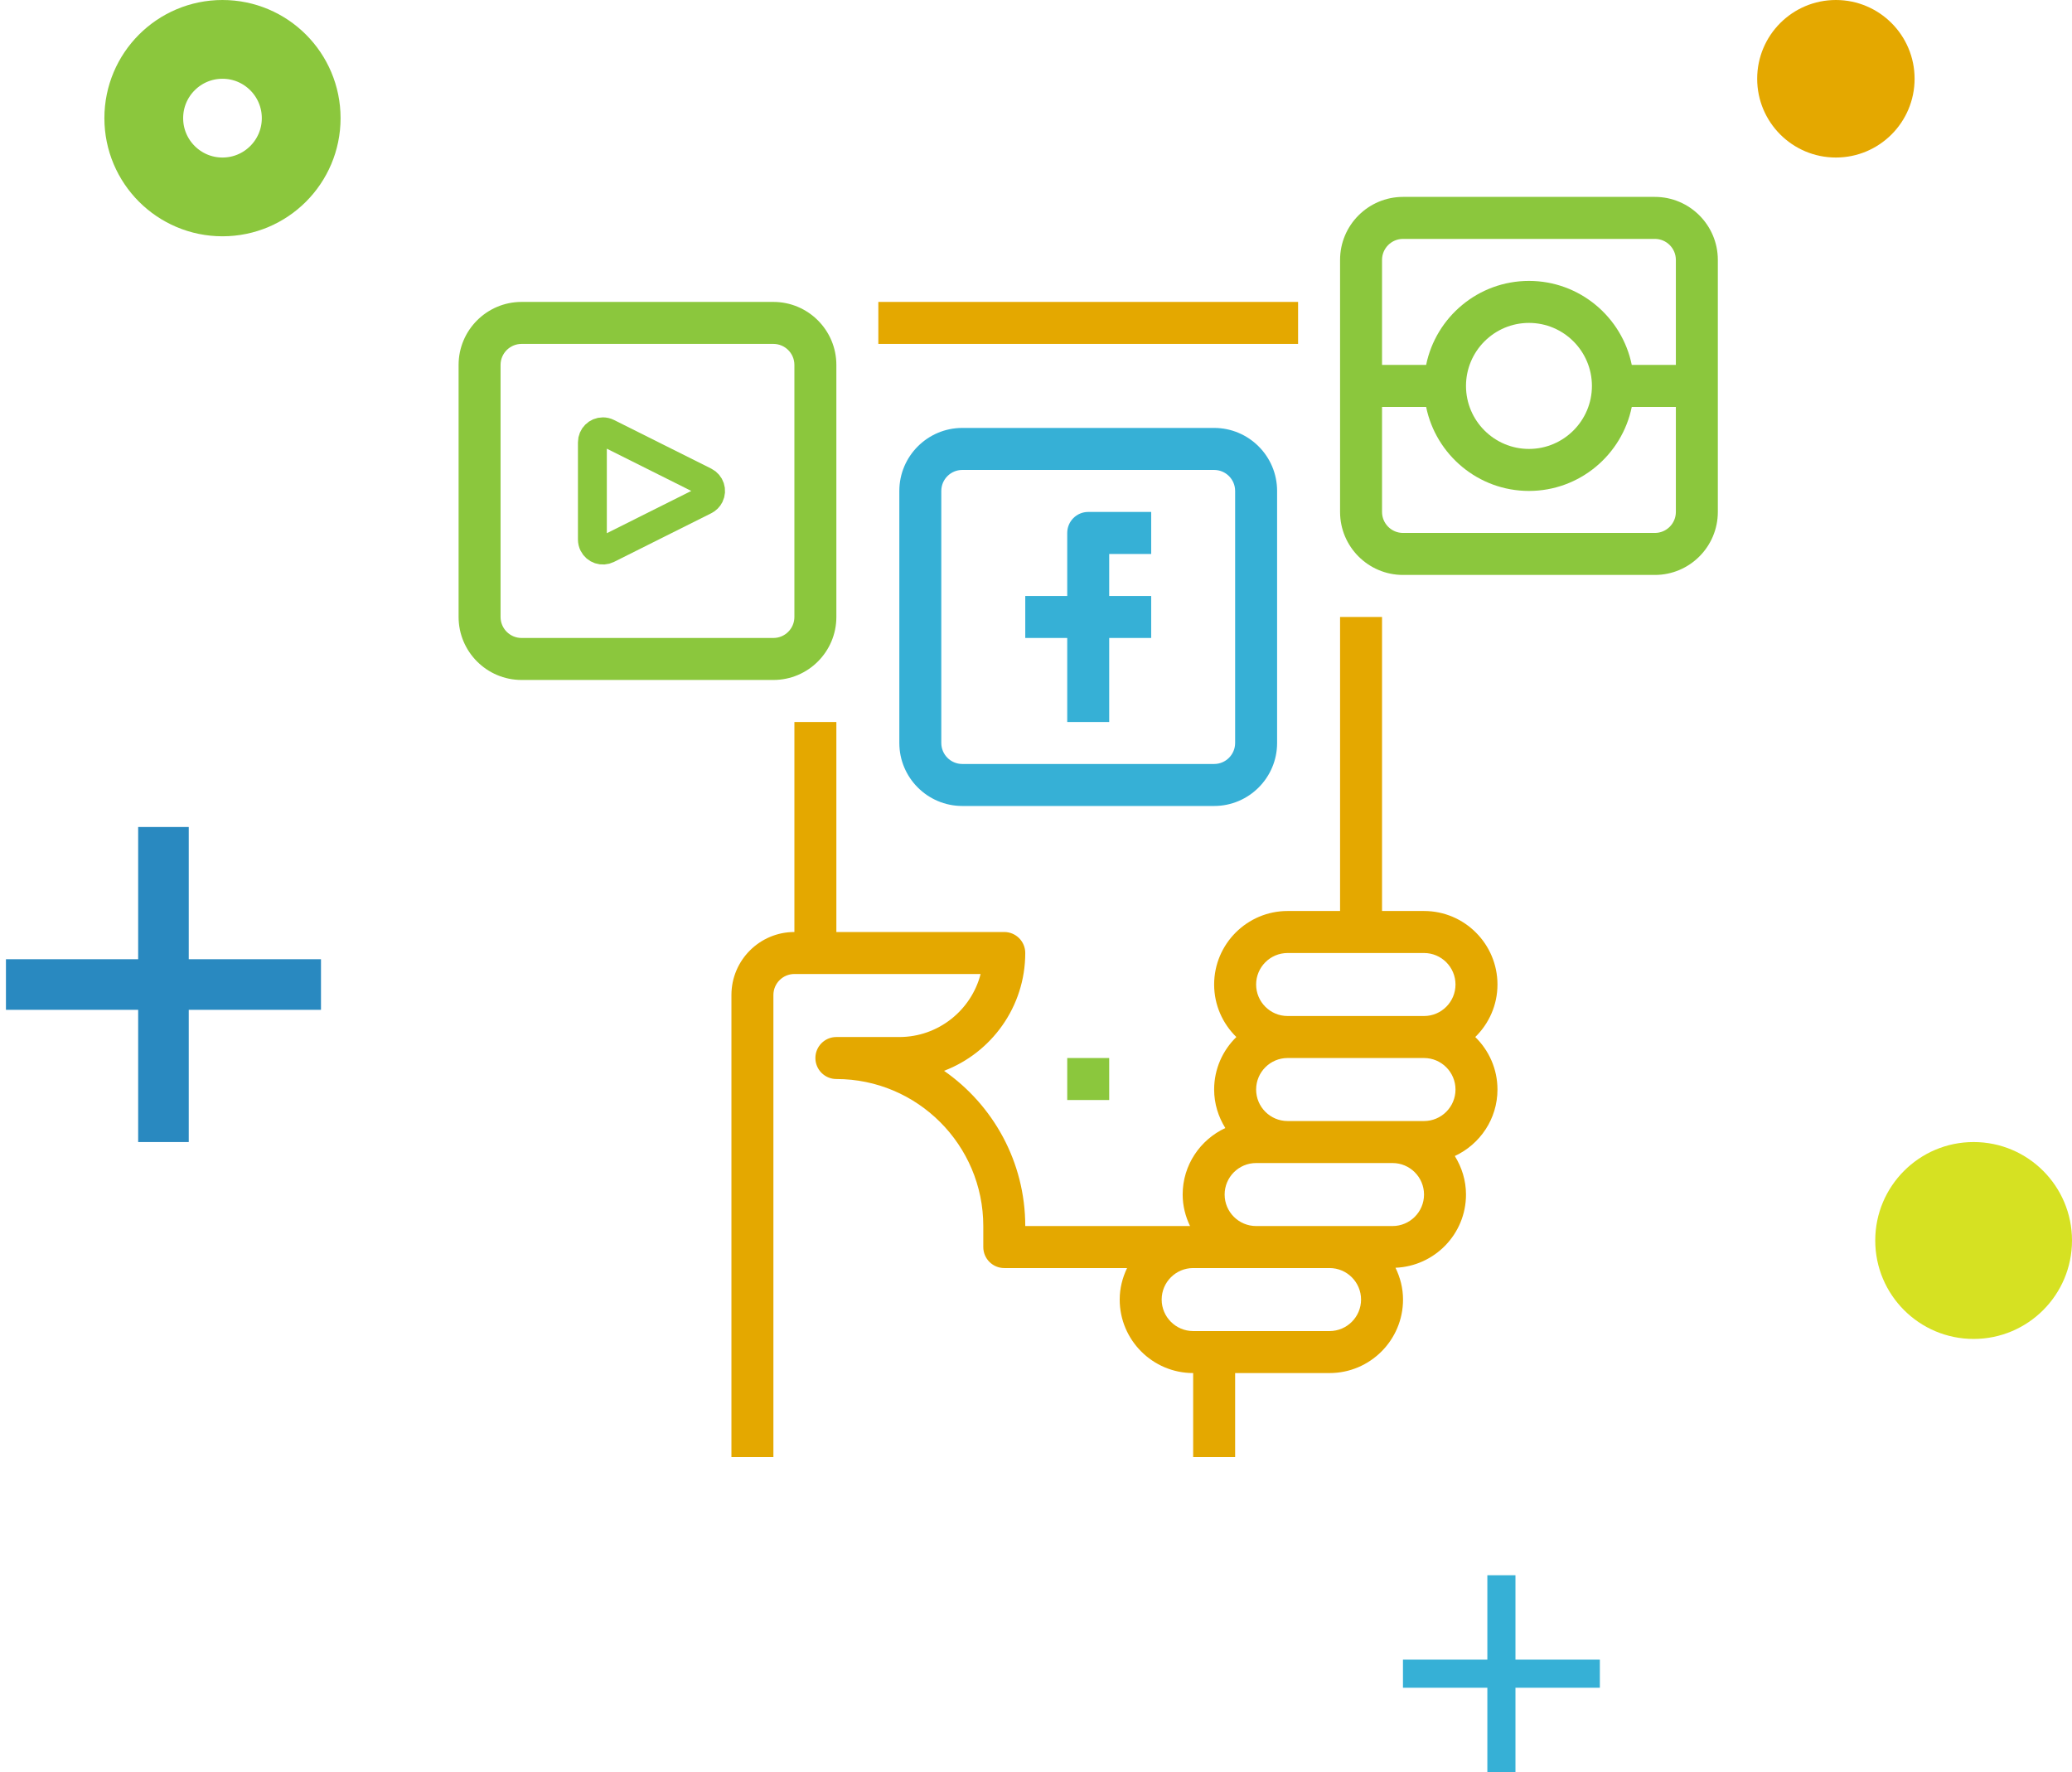 <svg width="152px" height="130px" viewBox="0 0 152 130" version="1.1" xmlns="http://www.w3.org/2000/svg">
  <g id="Page-1" stroke="none" stroke-width="1" fill="none" fill-rule="evenodd">
    <g id="Services" transform="translate(-645, -1293)">
      <g id="section-3" transform="translate(190, 1177)">
        <g id="2" transform="translate(400, 116)">
          <g id="ic_social_influencers" transform="translate(54, 0)">
            <g id="Group-2" transform="translate(0, 60.667)" fill="#2989c0">
              <rect id="Rectangle" x="11.135" y="0" width="3.712" height="23.111"></rect>
              <rect id="Rectangle" transform="translate(12.991, 11.556) rotate(90) translate(-12.991, -11.556) " x="11.135" y="0" width="3.712" height="23.111"></rect>
            </g>
            <g id="Group-2" transform="translate(103.925, 115.556)" fill="#36b0d6">
              <rect id="Rectangle" x="6.186" y="0" width="2.062" height="14.444"></rect>
              <rect id="Rectangle" transform="translate(7.217, 7.635) rotate(90) translate(-7.217, -7.635) " x="5.774" y="0.413" width="2.062" height="14.444"></rect>
            </g>
            <ellipse id="Oval" fill="#d6e122" cx="145.783" cy="91" rx="7.217" ry="7.222"></ellipse>
            <ellipse id="Oval" stroke="#8bc73d" stroke-width="5.778" cx="17.321" cy="8.667" rx="5.774" ry="5.778"></ellipse>
            <ellipse id="Oval" fill="#e4a800" cx="135.679" cy="5.778" rx="5.774" ry="5.778"></ellipse>
            <g id="social-media" transform="translate(34.642, 14.444)">
              <rect id="Rectangle-path" fill="#e4a800" fill-rule="nonzero" x="30.792" y="7.704" width="30.792" height="3.081"></rect>
              <path d="M76.211,57.778 C76.211,54.805 73.794,52.385 70.823,52.385 L67.743,52.385 L67.743,30.815 L64.664,30.815 L64.664,52.385 L60.815,52.385 C57.844,52.385 55.426,54.805 55.426,57.778 C55.426,59.287 56.053,60.65 57.056,61.63 C56.053,62.61 55.426,63.972 55.426,65.481 C55.426,66.52 55.735,67.483 56.246,68.306 C54.404,69.165 53.117,71.022 53.117,73.185 C53.117,74.015 53.321,74.793 53.658,75.496 L41.57,75.496 C41.57,70.785 39.211,66.616 35.613,64.109 C39.092,62.782 41.57,59.409 41.57,55.467 C41.57,54.616 40.881,53.926 40.03,53.926 L27.713,53.926 L27.713,38.519 L24.634,38.519 L24.634,53.926 C22.087,53.926 20.015,55.999 20.015,58.548 L20.015,92.444 L23.094,92.444 L23.094,58.548 C23.094,57.699 23.784,57.007 24.634,57.007 L38.295,57.007 C37.611,59.662 35.196,61.63 32.332,61.63 L27.713,61.63 C26.862,61.63 26.174,62.319 26.174,63.17 C26.174,64.021 26.862,64.711 27.713,64.711 C33.655,64.711 38.491,69.549 38.491,75.496 L38.491,77.037 C38.491,77.888 39.179,78.578 40.03,78.578 L49.039,78.578 C48.702,79.281 48.498,80.059 48.498,80.889 C48.498,83.862 50.916,86.281 53.887,86.281 L53.887,92.444 L56.966,92.444 L56.966,86.281 L63.125,86.281 L63.894,86.281 C66.865,86.281 69.283,83.862 69.283,80.889 C69.283,80.05 69.074,79.265 68.73,78.556 C71.599,78.439 73.902,76.084 73.902,73.185 C73.902,72.147 73.593,71.184 73.082,70.36 C74.924,69.502 76.211,67.645 76.211,65.481 C76.211,63.972 75.584,62.61 74.582,61.63 C75.584,60.65 76.211,59.287 76.211,57.778 Z M63.894,83.2 L63.125,83.2 L55.426,83.2 L53.887,83.2 C52.613,83.2 51.577,82.163 51.577,80.889 C51.577,79.615 52.613,78.578 53.887,78.578 L58.506,78.578 L63.894,78.578 C65.168,78.578 66.204,79.615 66.204,80.889 C66.204,82.163 65.168,83.2 63.894,83.2 Z M68.513,75.496 L63.894,75.496 L58.506,75.496 C57.232,75.496 56.196,74.46 56.196,73.185 C56.196,71.911 57.232,70.874 58.506,70.874 L60.815,70.874 L68.513,70.874 C69.787,70.874 70.823,71.911 70.823,73.185 C70.823,74.46 69.787,75.496 68.513,75.496 Z M70.823,67.793 L68.513,67.793 L60.815,67.793 C59.542,67.793 58.506,66.756 58.506,65.481 C58.506,64.207 59.542,63.17 60.815,63.17 L70.823,63.17 C72.096,63.17 73.132,64.207 73.132,65.481 C73.132,66.756 72.096,67.793 70.823,67.793 Z M70.823,60.089 L60.815,60.089 C59.542,60.089 58.506,59.052 58.506,57.778 C58.506,56.503 59.542,55.467 60.815,55.467 L70.823,55.467 C72.096,55.467 73.132,56.503 73.132,57.778 C73.132,59.052 72.096,60.089 70.823,60.089 Z" id="Shape" fill="#e4a800" fill-rule="nonzero"></path>
              <path d="M50.808,26.193 L50.808,23.111 L46.189,23.111 C45.338,23.111 44.649,23.801 44.649,24.652 L44.649,29.274 L41.57,29.274 L41.57,32.356 L44.649,32.356 L44.649,38.519 L47.728,38.519 L47.728,32.356 L50.808,32.356 L50.808,29.274 L47.728,29.274 L47.728,26.193 L50.808,26.193 Z" id="Shape" fill="#36b0d6" fill-rule="nonzero"></path>
              <path d="M55.426,16.948 L36.951,16.948 C34.404,16.948 32.332,19.022 32.332,21.57 L32.332,40.059 C32.332,42.608 34.404,44.681 36.951,44.681 L55.426,44.681 C57.973,44.681 60.045,42.608 60.045,40.059 L60.045,21.57 C60.045,19.022 57.973,16.948 55.426,16.948 Z M56.966,40.059 C56.966,40.909 56.276,41.6 55.426,41.6 L36.951,41.6 C36.101,41.6 35.411,40.909 35.411,40.059 L35.411,21.57 C35.411,20.721 36.101,20.03 36.951,20.03 L55.426,20.03 C56.276,20.03 56.966,20.721 56.966,21.57 L56.966,40.059 Z" id="Shape" fill="#36b0d6" fill-rule="nonzero"></path>
              <path d="M23.094,7.704 L4.619,7.704 C2.072,7.704 0,9.777 0,12.326 L0,30.815 C0,33.364 2.072,35.437 4.619,35.437 L23.094,35.437 C25.641,35.437 27.713,33.364 27.713,30.815 L27.713,12.326 C27.713,9.777 25.641,7.704 23.094,7.704 Z M24.634,30.815 C24.634,31.664 23.944,32.356 23.094,32.356 L4.619,32.356 C3.769,32.356 3.079,31.664 3.079,30.815 L3.079,12.326 C3.079,11.477 3.769,10.785 4.619,10.785 L23.094,10.785 C23.944,10.785 24.634,11.477 24.634,12.326 L24.634,30.815 Z" id="Shape" fill="#8bc73d" fill-rule="nonzero"></path>
              <path d="M18.061,22.259 L10.93,25.827 C10.55,26.018 10.087,25.864 9.897,25.483 C9.843,25.376 9.815,25.258 9.815,25.138 L9.815,18.002 C9.815,17.577 10.16,17.232 10.585,17.232 C10.705,17.232 10.823,17.26 10.93,17.314 L18.061,20.881 C18.441,21.072 18.595,21.535 18.405,21.915 C18.331,22.064 18.21,22.185 18.061,22.259 Z" id="Triangle" stroke="#8bc73d" stroke-width="2.119"></path>
              <path d="M87.758,0 L69.283,0 C66.736,0 64.664,2.073 64.664,4.622 L64.664,23.111 C64.664,25.66 66.736,27.733 69.283,27.733 L87.758,27.733 C90.305,27.733 92.377,25.66 92.377,23.111 L92.377,4.622 C92.377,2.073 90.305,0 87.758,0 Z M89.298,23.111 C89.298,23.96 88.608,24.652 87.758,24.652 L69.283,24.652 C68.434,24.652 67.743,23.96 67.743,23.111 L67.743,15.407 L70.978,15.407 C71.694,18.919 74.804,21.57 78.521,21.57 C82.238,21.57 85.348,18.919 86.063,15.407 L89.298,15.407 L89.298,23.111 Z M73.902,13.867 C73.902,11.318 75.974,9.244 78.521,9.244 C81.068,9.244 83.14,11.318 83.14,13.867 C83.14,16.415 81.068,18.489 78.521,18.489 C75.974,18.489 73.902,16.415 73.902,13.867 Z M89.298,12.326 L86.063,12.326 C85.348,8.814 82.238,6.163 78.521,6.163 C74.804,6.163 71.694,8.814 70.978,12.326 L67.743,12.326 L67.743,4.622 C67.743,3.773 68.434,3.081 69.283,3.081 L87.758,3.081 C88.608,3.081 89.298,3.773 89.298,4.622 L89.298,12.326 Z" id="Shape" fill="#8bc73d" fill-rule="nonzero"></path>
              <rect id="Rectangle-path" fill="#8bc73d" fill-rule="nonzero" x="44.649" y="63.17" width="3.079" height="3.081"></rect>
            </g>
          </g>
        </g>
      </g>
    </g>
  </g>
</svg>
